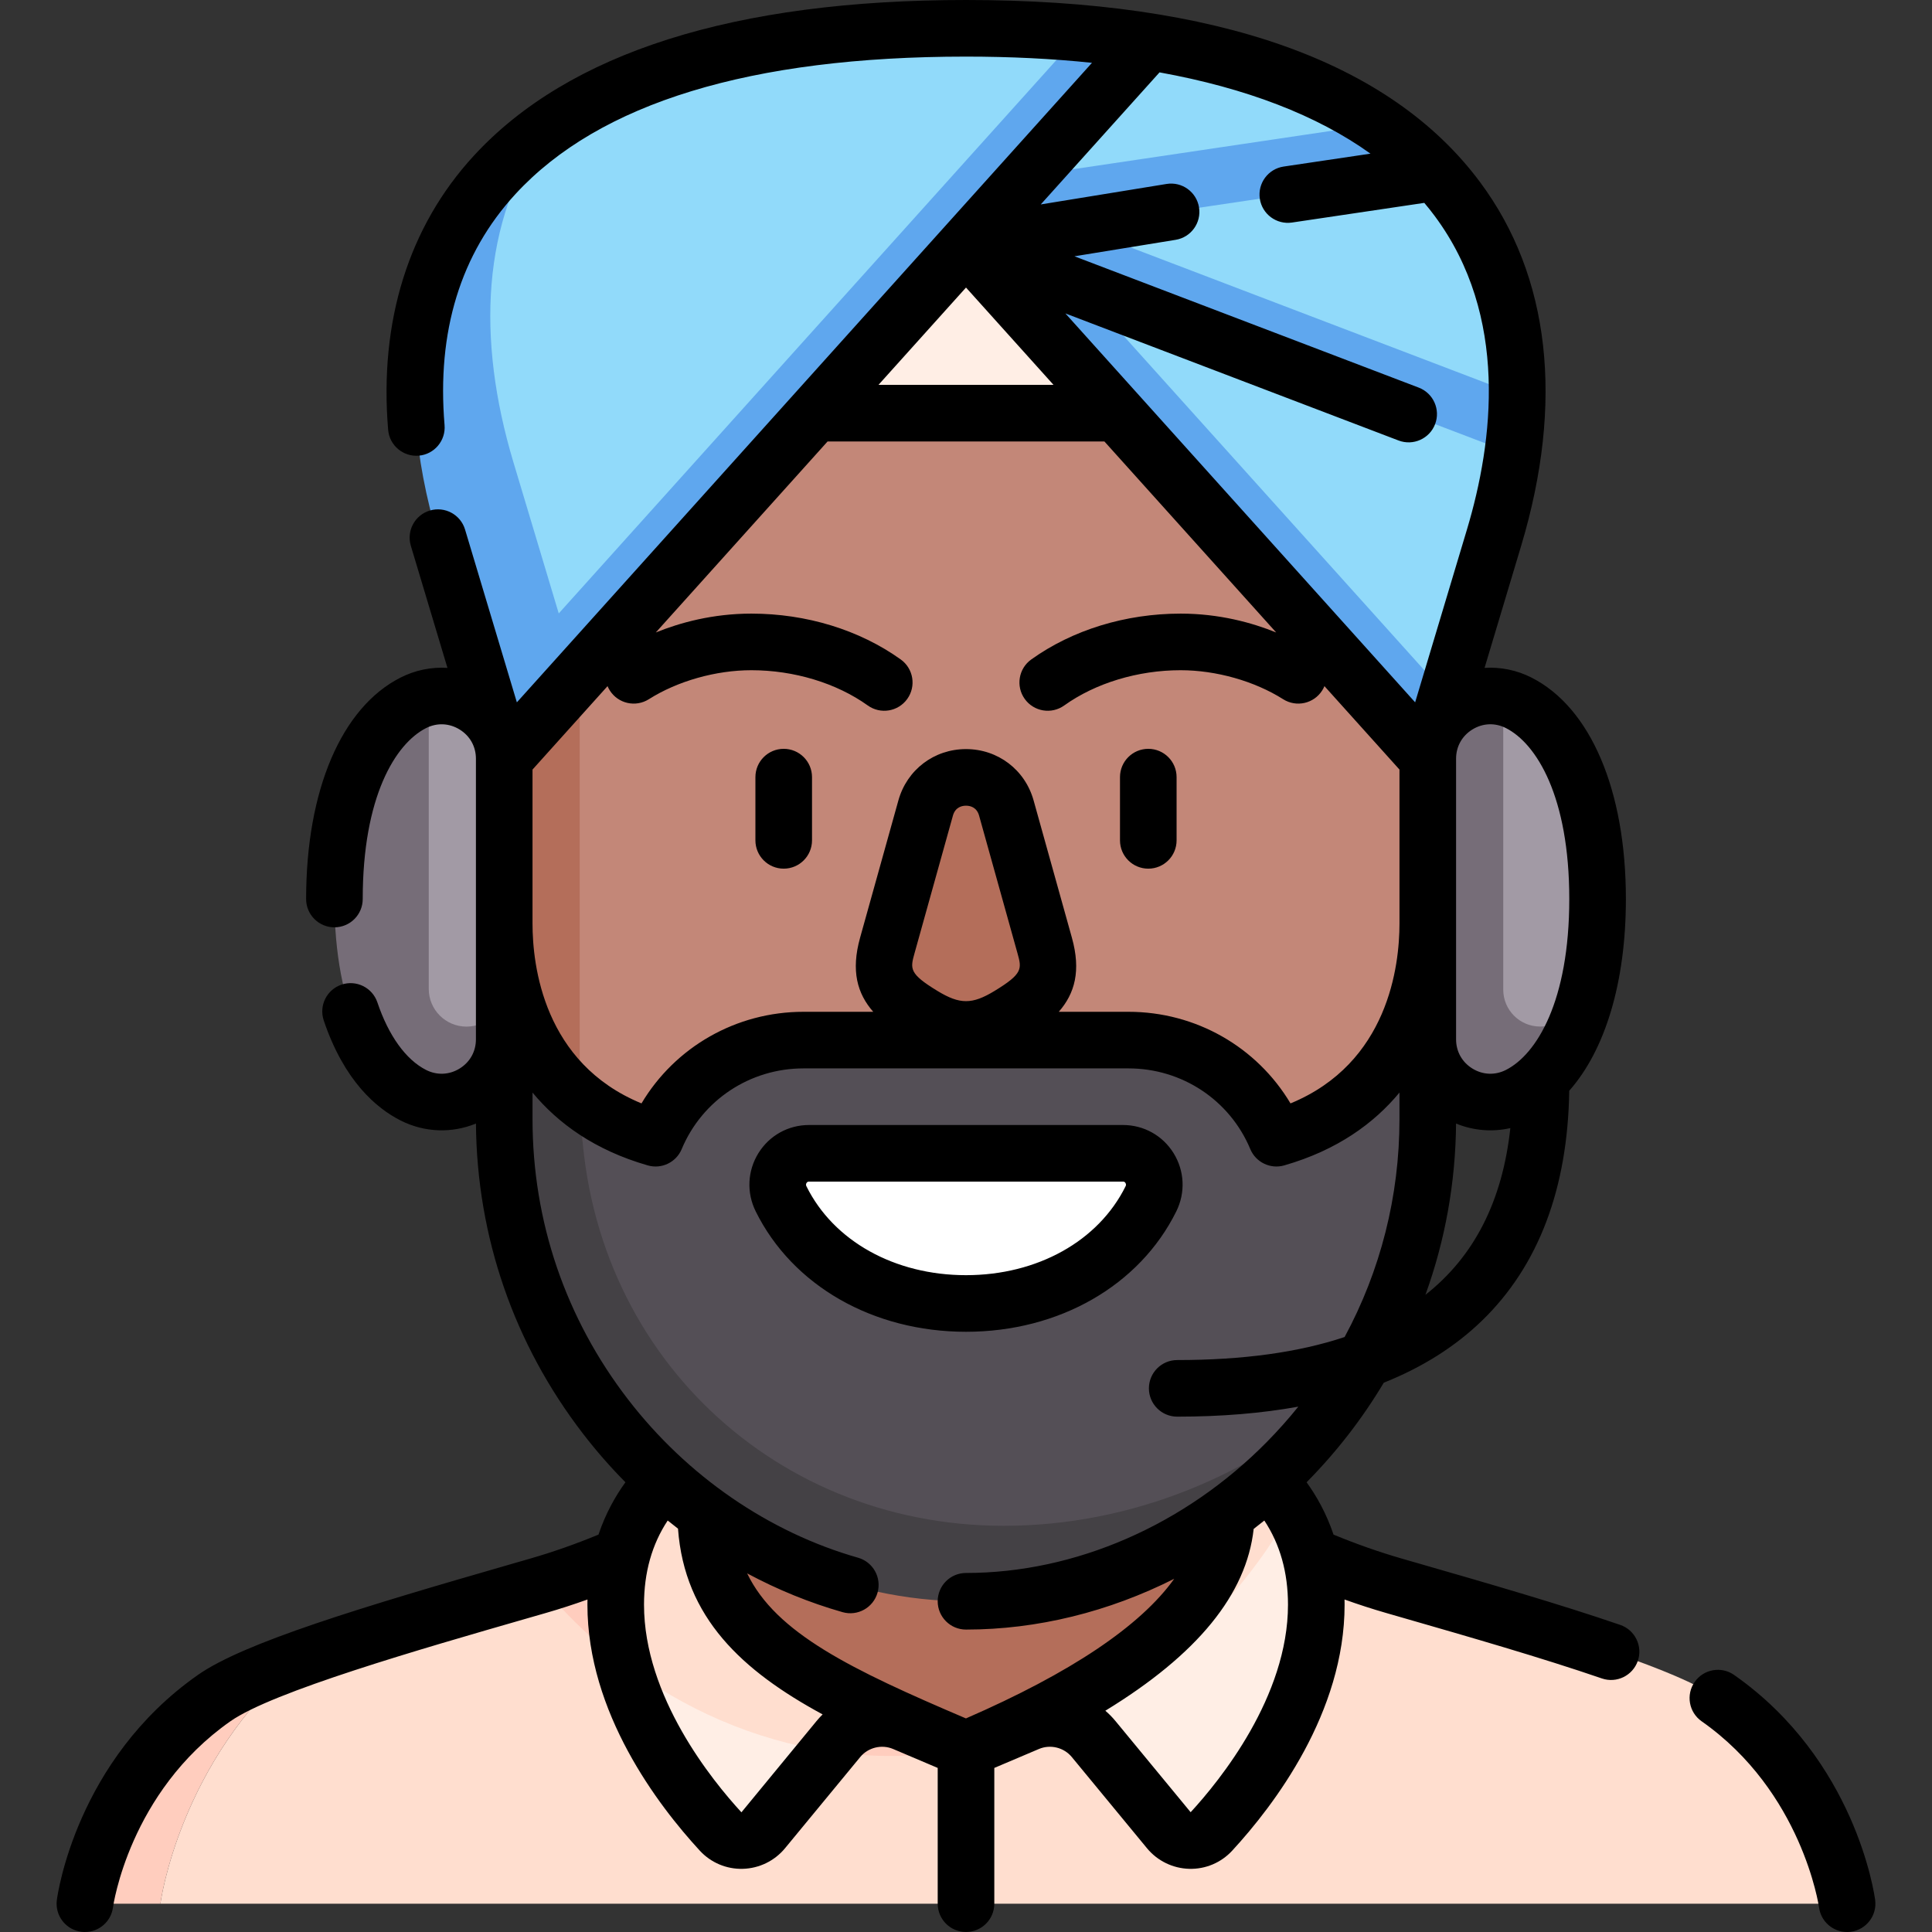 <svg id="Capa_1" enable-background="new 0 0 512.001 512.001" height="512" viewBox="0 0 512.001 512.001" width="512" xmlns="http://www.w3.org/2000/svg"><rect x="0" y="0" width="512.001" height="512.001" fill="#333333" stroke="none"/><g><g><path d="m455.258 450.019c-12.877-9.026-54.944-20.853-85.819-29.762-12.878-3.716-23.926-8.576-31.789-12.528l-194.284 12.29c-.269.079-.533.16-.803.238-19.951 5.757-44.565 12.732-62.967 19.382-32.132 26.995-37.095 64.861-37.095 64.861h447s-4.397-33.56-34.243-54.481z" fill="#ffdecf"/><path d="m79.596 439.639c-10.076 3.642-18.296 7.187-22.853 10.38-29.846 20.921-34.242 54.481-34.242 54.481h20s4.963-37.866 37.095-64.861z" fill="#ffcdbe"/><path d="m236.001 465.354c6.742 0 13.434-.591 20-1.798 31.865-5.857 60.906-25.403 79.855-53.125.59-.864 1.19-1.771 1.794-2.703-7.968-4.005-12.665-7.078-12.665-7.078h-137.969s-18.146 11.87-43.651 19.367c23.1 27.899 57.091 45.337 92.636 45.337z" fill="#ffcdbe"/><path d="m190.971 485.364c3.075 3.337 8.395 3.166 11.281-.334l17.259-20.932-54.307-23.202c4.991 19.659 18.026 36.068 25.767 44.468z" fill="#ffeee5"/><path d="m281.426 455.757c3.214.697 6.196 2.437 8.397 5.107l19.926 24.166c2.886 3.5 8.207 3.671 11.281.334 9.72-10.549 27.802-33.717 27.802-60.101 0-10.623-2.871-18.82-6.618-25z" fill="#ffeee5"/><path d="m335.856 410.431c2.048-2.996 4.186-6.423 6.358-10.169-7.057-11.639-17.229-16.119-17.229-16.119h-137.969s-23.847 10.49-23.847 41.119c0 5.372.759 10.607 2.035 15.633 16.037 12.087 34.694 20.234 54.307 23.202l2.667-3.234c4.226-5.125 11.32-6.861 17.435-4.265l16.387 6.957 16.387-6.957c2.93-1.244 6.082-1.483 9.038-.842 21.607-9.398 40.678-25.205 54.431-45.325z" fill="#ffdecf"/><path d="m187.016 353.982v46.669c0 33.618 30.621 46.618 68.984 62.905 38.364-16.287 68.984-36.608 68.984-62.905 0-18.086 0-46.507 0-46.507z" fill="#b46e5a"/><path d="m342.297 359.181c28.823-20.289 36.08-41.452 36.08-78.98 0-.975 0-2.602 0-4.773 0-7.031 10-34.666 10-34.666s-10-26.363-10-39.694c0-26.274 0-50.234 0-55.905 0-67.054-54.79-107.662-122.376-107.662-31.782 0-60.732 8.982-82.488 25.468-12.572 16.745-29.888 37.703-29.888 62.194v155.039c0 38.428 18.601 60.794 48.542 80.951z" fill="#c38778"/><path d="m192.166 361.152c-29.941-20.157-38.542-42.523-38.542-80.951 0-11.971 0-141.983 0-155.039 0-24.491 7.316-45.449 19.888-62.194-24.51 18.573-39.888 46.671-39.888 82.194v55.905c0 13.929-10 41.357-10 41.357s10 26.236 10 33.004v4.773c0 38.428 8.601 60.794 38.542 80.951z" fill="#b46e5a"/><path d="m378.377 244.751c0 16.621-6 47.079-40.112 56.885-6.726-16.103-22.287-26-39.193-26h-86.142c-16.906 0-32.468 9.897-39.193 26-8.065-2.319-14.543-5.801-19.758-9.972l-.064-.032c0 71.294 49.442 122.722 112.085 122.722 33.476 0 65.624-23.166 89.855-44.923 14.025-20.518 22.521-45.531 22.521-72.847v-21.157l10-10.814z" fill="#544f56"/><path d="m266.001 404.354c-62.644 0-112.085-48.564-112.085-112.722l-.016-.038c-16.011-13.485-20.275-34.398-20.275-46.843l-10 22.522 10 8.154v21.157c0 71.827 58.702 127.77 122.376 127.77 39.459 0 77.002-21.489 99.855-54.923-24.232 21.757-56.38 34.923-89.855 34.923z" fill="#444145"/><path d="m214.394 305.637h83.213c6.191 0 10.151 6.509 7.406 12.058-18.292 36.987-79.733 36.987-98.025 0-2.745-5.549 1.215-12.058 7.406-12.058z" fill="#fff"/><path d="m276.842 250.514-10.15-36.38c-3.02-10.823-18.365-10.823-21.384 0l-10.15 36.38c-2.286 8.194-.529 12.473 9.386 18.504 8.32 5.061 14.592 5.061 22.912 0 9.915-6.031 11.672-10.31 9.386-18.504z" fill="#b46e5a"/><path d="m211.501 20.512h88.975v88.975h-88.975z" fill="#ffeee5"/><path d="m304.472 11.039-18.116-2.239c-9.46-.85-19.56-1.3-30.356-1.3-51.964 0-88.135 10.228-111.491 27.036-16.911 24.136-28.241 55.289-18.451 87.944l16.372 54.607 113.559-112.087 127.432 119.244 12.522-41.765c2.253-7.513 3.917-14.947 4.939-22.234l1.188-15.602c.192-22.307-6.468-42.652-21.718-58.893l-15.265-12.9c-15.01-10.133-34.981-17.692-60.615-21.811z" fill="#91dafa"/><path d="m402.061 104.643-117.199-44.702 95.488-14.191c-4.368-4.653-9.447-8.967-15.267-12.896l-92.717 13.78 32.105-35.595c-5.749-.924-11.79-1.67-18.116-2.238l-138.28 153.763-12.018-40.084c-9.79-32.654-8.461-63.807 8.451-87.944-35.068 25.235-41.233 65.311-28.451 107.944l17.566 58.588 122.378-136.081 122.376 136.079 5.044-16.823-96.734-107.551 114.188 43.553c.741-5.287 1.142-10.496 1.186-15.602z" fill="#5fa7ee"/><path d="m113.624 184.806-10 77.259c0 5.523 14.477 20 20 20s10-14.477 10-20v-60.999c0-10.869-10.069-18.377-20-16.26z" fill="#a29aa5"/><path d="m123.624 272.065c-5.523 0-10-4.477-10-10v-77.259c-1.38.294-2.758.771-4.106 1.454-11.042 5.598-20.894 22.365-20.894 51.986s9.852 46.388 20.894 51.986 24.106-2.426 24.106-14.806v-13.362c0 5.524-4.477 10.001-10 10.001z" fill="#766d78"/><path d="m402.482 186.261c-1.348-.683-2.725-1.16-4.106-1.454l-10 77.463c0 5.401 14.378 19.779 19.779 19.779 3.127 0 7.814-11.891 11.207-14.834 2.5-7.757 4.014-17.373 4.014-28.967.001-29.622-9.851-46.389-20.894-51.987z" fill="#a29aa5"/><path d="m398.377 262.269v-77.463c-9.931-2.117-20 5.391-20 16.26v74.361c0 12.38 13.063 20.404 24.106 14.806 6.72-3.407 12.995-10.959 16.881-23.019-3.393 2.943-8.08 4.834-11.207 4.834-5.402.001-9.78-4.378-9.78-9.779z" fill="#766d78"/></g><g><g><path d="m489.491 512.001c-3.709 0-6.932-2.75-7.427-6.526-.039-.283-4.482-30.648-31.111-49.313-3.392-2.378-4.214-7.055-1.837-10.446s7.055-4.215 10.446-1.837c32.18 22.555 37.178 58.144 37.375 59.647.538 4.107-2.355 7.873-6.462 8.411-.331.042-.659.064-.984.064zm-466.981 0c-.325 0-.653-.021-.984-.064-3.777-.495-6.528-3.722-6.526-7.432 0-.323.021-.65.064-.979.197-1.504 5.195-37.093 37.375-59.647 12.262-8.596 43.548-18.01 83.175-29.424l4.869-1.403c5.997-1.73 12.081-3.867 18.12-6.363 1.882-5.586 4.468-10.185 7.142-13.873-3.979-4.021-7.726-8.302-11.207-12.822-18.351-23.829-28.161-52.243-28.408-82.243-6.425 2.64-13.659 2.39-20.002-.826-6.275-3.182-14.897-10.359-20.332-26.487-1.322-3.925.787-8.18 4.713-9.502 3.924-1.323 8.18.787 9.502 4.713 2.977 8.833 7.558 15.189 12.899 17.897 2.887 1.462 6.121 1.328 8.878-.362 2.756-1.693 4.337-4.52 4.337-7.754v-74.361c0-.001 0-.005 0-.008-.003-3.231-1.583-6.054-4.337-7.746-2.756-1.691-5.992-1.824-8.877-.362-8.115 4.114-16.786 18.174-16.786 45.297 0 4.143-3.357 7.5-7.5 7.5s-7.5-3.357-7.5-7.5c0-28.804 9.347-50.738 25.003-58.676 3.941-1.999 8.226-2.851 12.449-2.578l-9.702-32.359c-1.19-3.968 1.062-8.148 5.029-9.338 3.973-1.191 8.149 1.063 9.338 5.029l13.732 45.801 113.376-126.074c.044-.051.09-.102.136-.151l38.9-43.257c-10.434-1.094-21.571-1.647-33.385-1.647-57.002 0-97.179 12.263-119.414 36.446-14.545 15.819-20.862 36.413-18.776 61.209.347 4.128-2.718 7.756-6.845 8.103-4.129.329-7.756-2.717-8.103-6.845-2.417-28.74 5.426-53.852 22.682-72.619 25.192-27.4 69.083-41.294 130.456-41.294 66.563 0 112.394 16.233 136.219 48.248 18.563 24.944 22.334 58.273 10.907 96.386l-9.701 32.359c4.22-.271 8.506.58 12.448 2.578 15.656 7.938 25.003 29.872 25.003 58.676 0 22.007-5.457 40.006-15.015 50.813-.386 25.908-8.139 46.378-23.06 60.87-7.094 6.889-15.806 12.395-26.089 16.503-5.617 9.419-12.411 18.226-20.306 26.235-.05.051-.099.1-.147.15 2.673 3.688 5.257 8.284 7.138 13.868 6.039 2.496 12.123 4.633 18.12 6.363l4.835 1.394c17.238 4.965 36.776 10.593 53.029 16.177 3.918 1.346 6.002 5.612 4.656 9.529-1.346 3.918-5.613 6.002-9.529 4.656-15.896-5.461-35.24-11.032-52.308-15.948l-4.842-1.396c-3.663-1.057-7.353-2.252-11.043-3.575.01.454.015.913.015 1.375 0 28.591-18.662 53.112-29.786 65.184-2.927 3.177-7.061 4.938-11.409 4.813-4.339-.119-8.411-2.107-11.174-5.456l-19.926-24.167c-2.099-2.545-5.681-3.423-8.717-2.133l-11.819 5.018v35.976c0 4.143-3.357 7.5-7.5 7.5s-7.5-3.357-7.5-7.5v-35.976l-11.818-5.018c-3.035-1.288-6.619-.412-8.717 2.132l-19.926 24.167c-2.764 3.35-6.836 5.338-11.175 5.457-4.355.122-8.482-1.636-11.409-4.813-11.124-12.071-29.786-36.593-29.786-65.184 0-.462.005-.921.015-1.375-3.69 1.323-7.38 2.518-11.043 3.575l-4.876 1.405c-28.499 8.209-67.531 19.452-78.717 27.293-26.833 18.808-31.071 49.01-31.111 49.313-.495 3.779-3.719 6.529-7.427 6.529zm154.437-109.047c-4.17 6.289-6.277 13.767-6.277 22.309 0 24.371 18.055 46.596 25.817 55.02l19.904-24.189c.51-.618 1.05-1.204 1.614-1.756-21.302-11.547-36.604-25.612-38.327-49.229-.92-.708-1.829-1.424-2.731-2.155zm115.981 50.406c.961.823 1.859 1.735 2.682 2.733l19.925 24.165c7.742-8.4 25.797-30.625 25.797-54.996 0-8.54-2.107-16.017-6.274-22.305-.933.753-1.873 1.493-2.821 2.22-1.917 17.334-14.864 33.251-39.309 48.183zm-94.927-36.4c7.645 15.881 27.659 25.508 57.984 38.439 27.782-12.089 46.245-24.478 55.197-37.004-17.339 8.741-36.268 13.459-55.183 13.459-4.143 0-7.5-3.357-7.5-7.5s3.357-7.5 7.5-7.5c28.921 0 57.979-12.653 79.725-34.715 2.955-2.998 5.737-6.123 8.342-9.36-9.749 1.765-20.456 2.65-32.093 2.65-4.143 0-7.5-3.357-7.5-7.5s3.357-7.5 7.5-7.5c17.365 0 32.138-2.022 44.363-6.104 9.496-17.566 14.539-37.292 14.539-57.742v-7.039c-6.745 8.143-16.486 15.26-30.54 19.3-3.654 1.051-7.524-.804-8.993-4.317-5.427-12.994-18.095-21.391-32.272-21.391h-86.14c-14.178 0-26.846 8.396-32.272 21.391-1.469 3.514-5.336 5.368-8.993 4.317-14.054-4.04-23.795-11.157-30.54-19.3v7.039c0 27.088 8.748 52.766 25.298 74.257 15.654 20.328 37.309 35.233 60.973 41.972 3.983 1.134 6.294 5.283 5.159 9.267-1.134 3.984-5.28 6.299-9.267 5.159-8.728-2.484-17.209-5.947-25.287-10.278zm187.871-119.211c-.131 15.694-2.907 30.997-8.115 45.387 12.944-10.167 20.399-24.855 22.501-44.181-4.797 1.091-9.798.681-14.386-1.206zm-105.287-29.612h18.485c17.845 0 34.021 9.333 42.927 24.277 25.93-10.681 28.879-36.506 28.879-47.662v-40.81l-19.884-22.11c-.162.39-.359.771-.593 1.14-2.214 3.501-6.848 4.543-10.348 2.328-7.607-4.813-17.766-7.687-27.173-7.687-11.312 0-22.556 3.406-30.85 9.344-3.367 2.412-8.053 1.637-10.465-1.731-2.411-3.368-1.636-8.053 1.732-10.464 10.941-7.834 24.999-12.148 39.582-12.148 10.241 0 18.929 2.402 25.324 4.998l-45.525-50.623h-73.355l-45.525 50.623c6.396-2.596 15.083-4.998 25.324-4.998 14.583 0 28.641 4.314 39.582 12.148 3.368 2.411 4.144 7.096 1.732 10.464s-7.096 4.144-10.465 1.731c-8.294-5.938-19.538-9.344-30.85-9.344-9.407 0-19.565 2.873-27.173 7.687-3.5 2.214-8.133 1.172-10.348-2.328-.233-.368-.431-.75-.593-1.14l-19.884 22.11v40.81c0 11.156 2.949 36.981 28.879 47.662 8.905-14.944 25.082-24.277 42.927-24.277h18.485c-4.26-4.86-5.925-10.879-3.48-19.638l10.149-36.381c2.27-8.136 9.47-13.602 17.916-13.602s15.646 5.466 17.916 13.602l10.149 36.381c2.448 8.759.783 14.777-3.477 19.638zm105.291 7.291c0 3.234 1.581 6.061 4.337 7.754 2.757 1.692 5.992 1.826 8.877.362 8.115-4.114 16.786-18.174 16.786-45.297s-8.671-41.183-16.786-45.297c-2.886-1.463-6.122-1.331-8.877.362-2.754 1.692-4.334 4.515-4.337 7.746v.01zm-129.875-61.911c-1.021 0-2.829.342-3.468 2.633l-10.149 36.381c-1.172 4.199-1.526 5.467 6.059 10.081 5.934 3.607 9.182 3.61 15.117-.001 7.585-4.613 7.23-5.881 6.06-10.08-.001 0-.001 0-.001 0l-10.149-36.381c-.64-2.292-2.448-2.633-3.469-2.633zm26.339-130.456 92.687 103.065 13.732-45.801c6.98-23.283 11.159-56.604-8.574-83.122-.87-1.169-1.782-2.317-2.732-3.439l-35.068 5.212c-4.097.599-7.912-2.219-8.521-6.316-.608-4.097 2.22-7.912 6.316-8.521l23.009-3.419c-14.138-10.146-32.928-17.381-55.903-21.542l-31.474 34.998 33.331-5.424c4.097-.668 7.942 2.109 8.607 6.197.666 4.089-2.109 7.942-6.197 8.607l-26.816 4.364 91.244 34.802c3.87 1.477 5.811 5.811 4.335 9.681-1.477 3.869-5.812 5.807-9.681 4.335zm-49.528 18.927h46.377l-23.188-25.785zm23.189 250.948c-24.644 0-46-12.229-55.735-31.915-2.458-4.971-2.185-10.742.732-15.438 2.896-4.662 7.903-7.445 13.396-7.445h83.213c5.493 0 10.501 2.783 13.396 7.445 2.917 4.696 3.19 10.468.732 15.438-9.734 19.685-31.091 31.915-55.734 31.915zm-41.607-39.799c-.14 0-.431 0-.653.358-.258.415-.086.762-.03.875 7.188 14.536 23.394 23.565 42.29 23.565s35.102-9.029 42.29-23.565c.056-.113.228-.46-.03-.875-.223-.358-.514-.358-.653-.358zm89.915-82.932c-4.143 0-7.5-3.357-7.5-7.5v-16.757c0-4.143 3.357-7.5 7.5-7.5s7.5 3.357 7.5 7.5v16.757c0 4.143-3.357 7.5-7.5 7.5zm-96.617 0c-4.143 0-7.5-3.357-7.5-7.5v-16.757c0-4.143 3.357-7.5 7.5-7.5s7.5 3.357 7.5 7.5v16.757c0 4.143-3.357 7.5-7.5 7.5z"/></g></g></g></svg>
